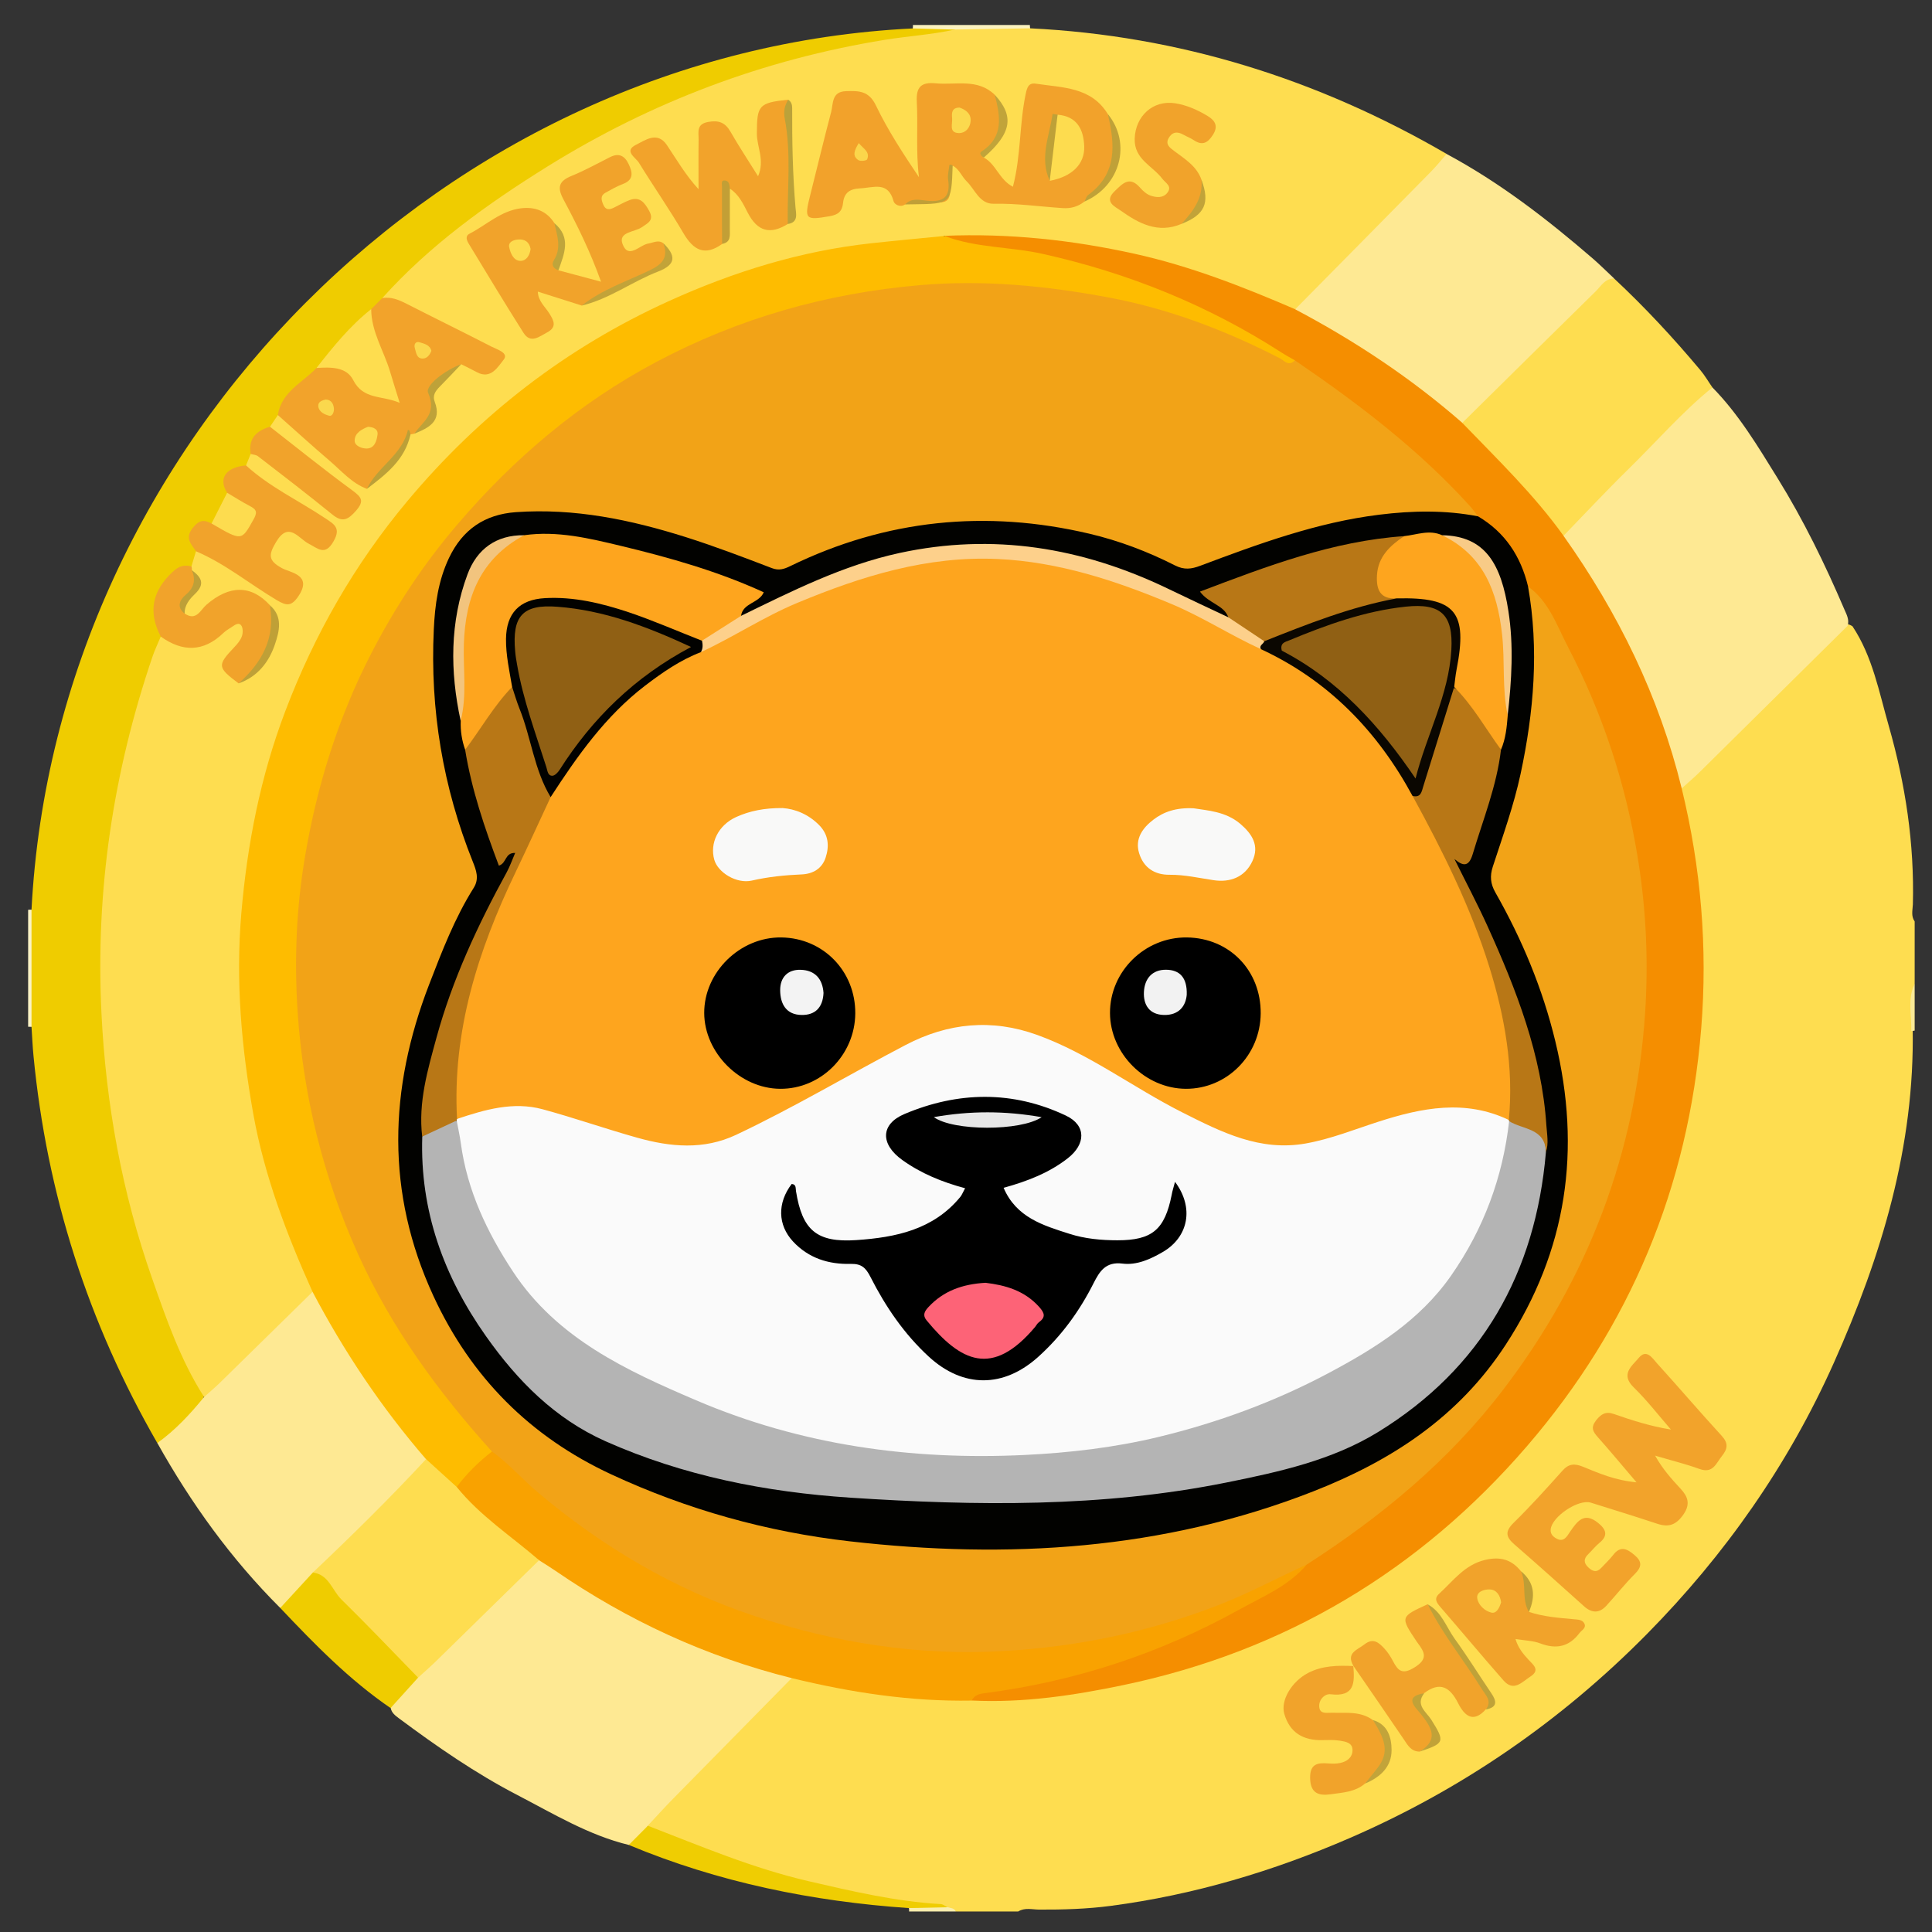 <?xml version="1.0" encoding="utf-8"?>
<!-- Generator: Adobe Illustrator 26.2.1, SVG Export Plug-In . SVG Version: 6.00 Build 0)  -->
<svg version="1.1" id="Layer_1" xmlns="http://www.w3.org/2000/svg" xmlns:xlink="http://www.w3.org/1999/xlink" x="0px" y="0px"
	 viewBox="0 0 32 32" style="enable-background:new 0 0 32 32;" xml:space="preserve">
<rect x="0" y="0" width="32" height="32" fill="#333333" stroke="none"/>
<style type="text/css">
	.st0{fill:#FEDD50;}
	.st1{fill:#FBF2BF;}
	.st2{fill:#FBF3C6;}
	.st3{fill:#FBEA96;}
	.st4{fill:#F9EEAD;}
	.st5{fill:#F58E00;}
	.st6{fill:#FEE993;}
	.st7{fill:#F9A200;}
	.st8{fill:#F2A32B;}
	.st9{fill:#F1A32B;}
	.st10{fill:#EFCD02;}
	.st11{fill:#BFA239;}
	.st12{fill:#C2A43A;}
	.st13{fill:#C1A238;}
	.st14{fill:#BE9E36;}
	.st15{fill:#EFCC00;}
	.st16{fill:#F2A317;}
	.st17{fill:#020200;}
	.st18{fill:#FEBC00;}
	.st19{fill:#FDDA4E;}
	.st20{fill:#FEDD4F;}
	.st21{fill:#FDDC4F;}
	.st22{fill:#F2A22B;}
	.st23{fill:#BBA23A;}
	.st24{fill:#C0A138;}
	.st25{fill:#C2A339;}
	.st26{fill:#BFA037;}
	.st27{fill:#BEA239;}
	.st28{fill:#C29F36;}
	.st29{fill:#BCA038;}
	.st30{fill:#C1A43A;}
	.st31{fill:#C09F37;}
	.st32{fill:#BFA53B;}
	.st33{fill:#BEA038;}
	.st34{fill:#C1A339;}
	.st35{fill:#B4B4B4;}
	.st36{fill:#FEA51E;}
	.st37{fill:#B87716;}
	.st38{fill:#FDD08B;}
	.st39{fill:#F2C47E;}
	.st40{fill:#F8CB87;}
	.st41{fill:#FDDB4F;}
	.st42{fill:#FBD74D;}
	.st43{fill:#FAD84D;}
	.st44{fill:#BEA138;}
	.st45{fill:#FBD94E;}
	.st46{fill:#FBD64B;}
	.st47{fill:#FAFAFA;}
	.st48{fill:#0B0701;}
	.st49{fill:#906014;}
	.st50{fill:#F9F9F8;}
	.st51{fill:#FD6377;}
	.st52{fill:#E7E7E7;}
	.st53{fill:#F3F3F3;}
	.st54{fill:#F2F2F2;}
</style>
<g>
	<path class="st0" d="M31.713,15.262c0,0.344,0,0.689,0,1.033c-0.074,0.242-0.013,0.49-0.033,0.734
		c0.036,1.958-0.518,3.78-1.305,5.542c-0.753,1.687-1.804,3.184-3.097,4.494c-1.418,1.436-3.06,2.571-4.918,3.377
		c-1.27,0.551-2.586,0.944-3.961,1.125c-0.394,0.052-0.791,0.064-1.189,0.062c-0.115-0.001-0.236-0.037-0.345,0.031
		c-0.344,0-0.689,0-1.033,0c-0.052-0.05-0.125-0.031-0.185-0.057c-1.679-0.087-3.256-0.566-4.784-1.238
		c-0.039-0.017-0.074-0.043-0.106-0.071c-0.1-0.118-0.009-0.204,0.062-0.276c0.721-0.733,1.446-1.462,2.181-2.181
		c0.055-0.053,0.12-0.089,0.201-0.088c0.945,0.161,1.887,0.343,2.851,0.331c1.656,0.012,3.25-0.301,4.768-0.956
		c2.425-1.046,4.313-2.718,5.662-4.986c0.926-1.557,1.446-3.245,1.606-5.055c0.112-1.267,0.014-2.508-0.253-3.744
		c-0.016-0.074-0.032-0.147-0.03-0.223c0.008-0.093,0.067-0.156,0.128-0.217c0.804-0.809,1.609-1.616,2.42-2.418
		c0.086-0.085,0.175-0.209,0.33-0.108c0.334,0.503,0.44,1.091,0.602,1.654c0.275,0.963,0.425,1.947,0.398,2.953
		C31.679,15.075,31.65,15.175,31.713,15.262z"/>
	<path class="st1" d="M17.058,0.414c0,0.019,0.002,0.038,0.004,0.056c-0.137,0.143-0.317,0.104-0.484,0.108
		c-0.246,0.005-0.492,0.008-0.738,0c-0.239-0.048-0.503,0.072-0.722-0.107c0.003-0.019,0.004-0.038,0.003-0.057
		C15.767,0.414,16.412,0.414,17.058,0.414z"/>
	<path class="st2" d="M0.522,17.008c-0.019,0-0.037-0.001-0.056-0.002c0-0.646,0-1.291,0-1.937c0.019-0.002,0.037-0.002,0.056-0.002
		c0.022,0.023,0.055,0.04,0.059,0.073c0.086,0.599,0.086,1.198,0,1.797C0.577,16.968,0.544,16.985,0.522,17.008z"/>
	<path class="st3" d="M31.713,17.07c-0.018,0.004-0.037,0.007-0.056,0.009c0.007-0.262-0.068-0.53,0.056-0.784
		C31.713,16.554,31.713,16.812,31.713,17.07z"/>
	<path class="st4" d="M15.057,31.66c0.002-0.019,0.001-0.038-0.003-0.057c0.212-0.08,0.427-0.038,0.641-0.014
		c0.05,0.016,0.109,0.013,0.137,0.071C15.573,31.66,15.315,31.66,15.057,31.66z"/>
	<path class="st5" d="M27.854,13.058c0.319,1.31,0.432,2.63,0.323,3.981c-0.213,2.623-1.178,4.931-2.882,6.91
		c-1.776,2.062-4.012,3.402-6.688,3.961c-0.826,0.173-1.663,0.298-2.514,0.256c0.005-0.203,0.17-0.189,0.299-0.211
		c0.869-0.145,1.723-0.345,2.549-0.658c0.846-0.32,1.642-0.736,2.404-1.222c0.091-0.058,0.173-0.126,0.24-0.212
		c0.565-0.409,1.147-0.792,1.679-1.249c1.014-0.871,1.842-1.891,2.493-3.055c0.667-1.194,1.108-2.468,1.302-3.823
		c0.306-2.144,0.058-4.218-0.796-6.214c-0.262-0.613-0.555-1.209-0.967-1.739c-0.048-0.044-0.085-0.097-0.101-0.159
		c-0.11-0.446-0.385-0.768-0.755-1.021c-0.89-1.021-1.945-1.846-3.072-2.586c-1.497-0.977-3.125-1.609-4.895-1.872
		c-0.202-0.03-0.411-0.009-0.606-0.075c-0.092-0.031-0.254-0.013-0.212-0.198c0.126-0.083,0.269-0.063,0.407-0.064
		c1.769-0.017,3.455,0.358,5.065,1.085c0.098,0.044,0.199,0.082,0.296,0.126c1.015,0.538,1.984,1.147,2.834,1.928
		c0.603,0.607,1.222,1.201,1.717,1.906c0.835,1.148,1.449,2.405,1.852,3.765C27.868,12.761,27.931,12.907,27.854,13.058z"/>
	<path class="st6" d="M10.415,30.558c-0.664-0.161-1.244-0.514-1.841-0.824c-0.695-0.36-1.339-0.806-1.966-1.273
		c-0.06-0.045-0.122-0.09-0.137-0.172c0.033-0.267,0.29-0.362,0.423-0.552c0.566-0.562,1.127-1.13,1.694-1.691
		c0.104-0.103,0.193-0.233,0.363-0.238c0.145,0.019,0.256,0.109,0.37,0.188c1.053,0.727,2.197,1.261,3.426,1.617
		c0.131,0.038,0.278,0.055,0.367,0.181c-0.655,0.666-1.311,1.332-1.966,1.999c-0.143,0.145-0.279,0.297-0.418,0.445
		C10.681,30.401,10.565,30.496,10.415,30.558z"/>
	<path class="st6" d="M27.854,13.058c-0.373-1.525-1.052-2.908-1.958-4.184c-0.03-0.142,0.078-0.213,0.157-0.293
		c0.67-0.674,1.342-1.347,2.017-2.016c0.078-0.077,0.146-0.195,0.292-0.149c0.437,0.445,0.754,0.977,1.079,1.502
		c0.429,0.692,0.785,1.422,1.105,2.17c0.038,0.088,0.088,0.174,0.057,0.277c-0.814,0.805-1.627,1.61-2.442,2.414
		C28.064,12.876,27.957,12.965,27.854,13.058z"/>
	<path class="st7" d="M13.115,27.795c-1.415-0.352-2.717-0.954-3.917-1.779c-0.088-0.06-0.179-0.116-0.269-0.173
		c-0.561-0.301-1.064-0.668-1.398-1.228c0.149-0.28,0.327-0.528,0.661-0.606c0.315,0.155,0.525,0.439,0.786,0.659
		c1.754,1.482,3.777,2.339,6.052,2.564c1.928,0.191,3.79-0.115,5.561-0.918c0.254-0.115,0.517-0.211,0.755-0.362
		c0.088-0.056,0.186-0.12,0.296-0.036c-0.298,0.353-0.723,0.526-1.109,0.74c-1.319,0.732-2.732,1.196-4.23,1.389
		c-0.092,0.012-0.166,0.036-0.209,0.122C15.083,28.185,14.093,28.033,13.115,27.795z"/>
	<path class="st8" d="M27.106,24.552c-0.243-0.285-0.437-0.519-0.64-0.747c-0.08-0.09-0.123-0.157-0.033-0.275
		c0.084-0.109,0.162-0.157,0.297-0.11c0.301,0.105,0.605,0.203,0.946,0.258c-0.204-0.234-0.394-0.482-0.616-0.698
		c-0.227-0.22-0.027-0.356,0.081-0.487c0.131-0.16,0.228,0.004,0.306,0.09c0.36,0.397,0.708,0.804,1.07,1.199
		c0.113,0.123,0.099,0.215,0.003,0.335c-0.098,0.122-0.147,0.294-0.37,0.214c-0.229-0.083-0.467-0.141-0.736-0.221
		c0.125,0.224,0.271,0.385,0.42,0.546c0.114,0.123,0.174,0.247,0.05,0.427c-0.121,0.174-0.242,0.218-0.432,0.156
		c-0.366-0.121-0.734-0.235-1.102-0.35c-0.206-0.065-0.647,0.232-0.666,0.443c-0.007,0.08,0.044,0.123,0.097,0.152
		c0.123,0.068,0.176-0.043,0.226-0.116c0.118-0.171,0.231-0.33,0.46-0.146c0.131,0.105,0.179,0.209,0.022,0.335
		c-0.066,0.053-0.119,0.124-0.181,0.183c-0.076,0.073-0.083,0.141-0.003,0.219c0.074,0.072,0.143,0.091,0.219,0.008
		c0.066-0.071,0.137-0.137,0.196-0.213c0.122-0.158,0.231-0.1,0.352,0.002c0.13,0.109,0.123,0.197,0.004,0.316
		c-0.167,0.166-0.312,0.353-0.472,0.526c-0.115,0.125-0.239,0.122-0.366,0.008c-0.383-0.343-0.765-0.688-1.153-1.024
		c-0.145-0.125-0.161-0.217-0.013-0.361c0.281-0.276,0.545-0.569,0.808-0.863c0.104-0.116,0.199-0.121,0.34-0.064
		C26.481,24.4,26.743,24.518,27.106,24.552z"/>
	<path class="st9" d="M25.324,26.698c0.243,0.081,0.497,0.099,0.749,0.122c0.065,0.006,0.138,0.007,0.169,0.071
		c0.036,0.075-0.044,0.108-0.08,0.156c-0.172,0.23-0.387,0.274-0.653,0.172c-0.116-0.044-0.249-0.046-0.408-0.072
		c0.044,0.148,0.127,0.247,0.216,0.343c0.079,0.085,0.198,0.172,0.031,0.279c-0.136,0.087-0.275,0.259-0.445,0.065
		c-0.353-0.402-0.695-0.812-1.045-1.216c-0.063-0.072-0.11-0.14-0.023-0.219c0.234-0.213,0.421-0.481,0.763-0.562
		c0.25-0.059,0.438-0.008,0.594,0.188C25.353,26.227,25.308,26.468,25.324,26.698z"/>
	<path class="st9" d="M23.514,29.012c-0.141,0-0.197-0.105-0.264-0.205c-0.276-0.407-0.556-0.811-0.834-1.215l0.002,0.002
		c-0.128-0.217,0.061-0.264,0.183-0.359c0.145-0.113,0.237-0.027,0.326,0.067c0.057,0.061,0.105,0.135,0.144,0.209
		c0.086,0.166,0.158,0.233,0.362,0.104c0.223-0.14,0.162-0.25,0.051-0.399c-0.006-0.009-0.013-0.017-0.019-0.026
		c-0.274-0.41-0.274-0.41,0.182-0.619c0.349,0.48,0.658,0.988,0.999,1.473c0.08,0.114,0.067,0.19-0.035,0.267
		c-0.212,0.238-0.357,0.104-0.46-0.101c-0.134-0.265-0.298-0.365-0.56-0.168c-0.091,0.049-0.168,0.102-0.086,0.22
		c0.042,0.061,0.076,0.126,0.118,0.187C23.859,28.799,23.857,28.801,23.514,29.012z"/>
	<path class="st9" d="M22.415,27.592c0.024,0.276,0.025,0.52-0.377,0.47c-0.095-0.012-0.204,0.093-0.186,0.219
		c0.016,0.117,0.131,0.084,0.21,0.087c0.232,0.007,0.47-0.029,0.676,0.121c0.382,0.378,0.351,0.636-0.128,1.052
		c-0.165,0.141-0.373,0.15-0.572,0.178c-0.189,0.026-0.332-0.01-0.338-0.263c-0.006-0.242,0.121-0.262,0.302-0.248
		c0.064,0.005,0.131,0.006,0.193-0.007c0.114-0.023,0.206-0.091,0.207-0.212c0.002-0.125-0.117-0.143-0.209-0.158
		c-0.094-0.015-0.193-0.011-0.289-0.009c-0.317,0.008-0.542-0.123-0.632-0.435c-0.065-0.225,0.124-0.536,0.391-0.676
		c0.238-0.125,0.495-0.127,0.753-0.116C22.418,27.594,22.415,27.592,22.415,27.592z"/>
	<path class="st10" d="M10.415,30.558c0.105-0.106,0.211-0.212,0.316-0.318c0.874,0.338,1.738,0.704,2.656,0.917
		c0.725,0.168,1.449,0.338,2.196,0.381c0.038,0.002,0.074,0.034,0.111,0.052c-0.214,0.005-0.427,0.009-0.641,0.014
		C13.453,31.493,11.9,31.178,10.415,30.558z"/>
	<path class="st11" d="M24.611,28.314c0.108-0.14-0.005-0.238-0.069-0.341c-0.292-0.47-0.645-0.901-0.894-1.399
		c0.232,0.124,0.305,0.374,0.446,0.569c0.212,0.293,0.403,0.601,0.606,0.901C24.79,28.176,24.807,28.278,24.611,28.314z"/>
	<path class="st12" d="M22.61,29.541c0.059-0.074,0.117-0.148,0.177-0.221c0.21-0.254,0.199-0.45-0.048-0.831
		c0.249,0.073,0.308,0.289,0.31,0.494C23.051,29.264,22.862,29.437,22.61,29.541z"/>
	<path class="st13" d="M23.514,29.012c0.322-0.198,0.199-0.397,0.02-0.622c-0.082-0.103-0.301-0.288,0.056-0.345
		c-0.153,0.196,0.035,0.309,0.116,0.438C23.935,28.849,23.931,28.873,23.514,29.012z"/>
	<path class="st14" d="M25.324,26.698c-0.126-0.208-0.034-0.459-0.131-0.673C25.421,26.213,25.434,26.443,25.324,26.698z"/>
	<path class="st15" d="M0.522,17.008c0-0.647,0-1.294,0-1.942C0.924,7.315,7.394,0.845,15.119,0.471
		c0.233,0.006,0.467,0.013,0.7,0.019c-0.016,0.165-0.152,0.122-0.246,0.132c-1.606,0.169-3.149,0.573-4.623,1.232
		C9.255,2.612,7.739,3.635,6.417,4.941C6.338,5.014,6.26,5.088,6.185,5.166C5.854,5.459,5.579,5.807,5.283,6.133
		C5.071,6.382,4.756,6.545,4.656,6.887c-0.029,0.087-0.07,0.166-0.15,0.219C4.33,7.199,4.198,7.322,4.202,7.541
		C4.196,7.62,4.163,7.686,4.099,7.735C3.89,7.81,3.716,7.908,3.789,8.18C3.752,8.378,3.675,8.556,3.52,8.693
		C3.201,8.771,3.198,8.777,3.285,9.145c-0.008,0.094-0.03,0.183-0.094,0.256c-0.457,0.167-0.634,0.5-0.507,0.961
		c0.023,0.083,0.043,0.163,0.025,0.249c-0.388,1.053-0.66,2.137-0.812,3.247c-0.348,2.545-0.108,5.032,0.764,7.455
		c0.215,0.597,0.485,1.171,0.729,1.756c-0.038,0.293-0.474,0.755-0.784,0.833c-1.146-1.99-1.831-4.127-2.051-6.412
		C0.539,17.329,0.533,17.168,0.522,17.008z"/>
	<path class="st6" d="M2.606,23.901c0.298-0.214,0.545-0.48,0.775-0.763c0.006-0.094,0.071-0.154,0.131-0.214
		c0.468-0.472,0.937-0.942,1.409-1.409c0.075-0.075,0.149-0.158,0.271-0.152c0.105,0.029,0.147,0.12,0.189,0.205
		c0.403,0.821,0.916,1.567,1.508,2.26c0.082,0.096,0.172,0.193,0.199,0.325c0.001,0.133-0.092,0.213-0.175,0.295
		c-0.556,0.55-1.094,1.119-1.669,1.65c-0.194,0.186-0.331,0.436-0.602,0.535C3.829,25.822,3.166,24.901,2.606,23.901z"/>
	<path class="st15" d="M4.642,26.633c0.18-0.195,0.359-0.391,0.539-0.586c0.141-0.086,0.226,0.017,0.296,0.105
		c0.383,0.479,0.851,0.874,1.268,1.32c0.083,0.089,0.213,0.158,0.178,0.317c-0.151,0.167-0.302,0.335-0.454,0.502
		C5.784,27.822,5.209,27.232,4.642,26.633z"/>
	<path class="st0" d="M5.177,21.397c-0.512,0.502-1.023,1.005-1.535,1.506c-0.084,0.082-0.174,0.157-0.261,0.236
		c-0.391-0.61-0.625-1.29-0.862-1.965c-0.5-1.423-0.765-2.887-0.839-4.399c-0.1-2.029,0.196-3.989,0.847-5.903
		c0.038-0.111,0.09-0.218,0.135-0.327c0.053-0.027,0.108-0.021,0.155,0.006c0.295,0.167,0.55,0.092,0.805-0.102
		c0.115-0.088,0.268-0.272,0.412-0.11c0.135,0.152,0.013,0.327-0.119,0.451c-0.182,0.171-0.181,0.306,0.058,0.412
		c0.494-0.242,0.678-0.712,0.441-1.131C4.088,9.786,3.835,9.791,3.472,10.08c-0.125,0.1-0.235,0.287-0.434,0.113
		c-0.079-0.145,0.018-0.25,0.095-0.347c0.103-0.129,0.108-0.248,0.02-0.38C3.147,9.436,3.152,9.408,3.17,9.383
		c0.025-0.084,0.051-0.168,0.076-0.252C3.378,9.036,3.469,9.15,3.563,9.203c0.336,0.189,0.648,0.42,0.981,0.615
		C4.656,9.883,4.775,9.975,4.872,9.81C4.959,9.663,4.83,9.602,4.737,9.533c-0.034-0.026-0.07-0.051-0.108-0.069
		C4.401,9.356,4.331,9.213,4.484,8.981c0.163-0.246,0.262-0.276,0.53-0.143c0.132,0.066,0.29,0.307,0.425,0.059
		c0.124-0.23-0.156-0.258-0.277-0.349C4.88,8.335,4.563,8.172,4.273,7.97C4.182,7.907,4.052,7.863,4.075,7.709
		c0.026-0.063,0.051-0.127,0.077-0.19C4.293,7.421,4.368,7.55,4.453,7.615c0.341,0.26,0.69,0.511,1.028,0.776
		c0.106,0.083,0.214,0.17,0.331,0.026c0.131-0.16-0.019-0.229-0.116-0.303c-0.307-0.235-0.622-0.459-0.924-0.7
		C4.654,7.32,4.485,7.258,4.472,7.068c0.044-0.065,0.087-0.129,0.131-0.194c0.329,0.077,0.515,0.351,0.75,0.554
		C5.586,7.63,5.8,7.855,6.07,8.011c0.301-0.219,0.542-0.487,0.7-0.826c0.021-0.022,0.045-0.04,0.072-0.055
		c0.206-0.103,0.316-0.234,0.301-0.5C7.125,6.315,7.413,6.173,7.63,6.006c0.113-0.018,0.203,0.056,0.307,0.076
		c0.119,0.023,0.225-0.023,0.265-0.13c0.041-0.11-0.08-0.135-0.149-0.171C7.484,5.49,6.915,5.199,6.332,4.937
		C7.121,4.059,8.071,3.378,9.064,2.76c1.721-1.071,3.583-1.774,5.589-2.1c0.388-0.063,0.781-0.086,1.165-0.171
		c0.415-0.007,0.829-0.013,1.244-0.02c2.472,0.121,4.763,0.841,6.898,2.08c0.039,0.116-0.046,0.181-0.111,0.247
		c-0.733,0.739-1.469,1.475-2.207,2.209c-0.054,0.054-0.117,0.093-0.19,0.117c-0.864-0.372-1.736-0.715-2.661-0.919
		c-1.039-0.23-2.085-0.341-3.148-0.297C15.281,4.124,14.867,4.038,14.48,4.1c-4.49,0.713-7.643,3.166-9.502,7.295
		c-0.525,1.166-0.782,2.403-0.885,3.68c-0.169,2.093,0.179,4.086,1.049,5.993C5.188,21.171,5.27,21.276,5.177,21.397z"/>
	<path class="st6" d="M21.452,5.123c0.752-0.762,1.505-1.523,2.255-2.286c0.089-0.091,0.169-0.191,0.253-0.287
		c0.883,0.474,1.67,1.083,2.425,1.735c0.121,0.105,0.234,0.219,0.351,0.328c-0.743,0.773-1.512,1.52-2.269,2.278
		c-0.066,0.066-0.132,0.148-0.247,0.112C23.374,6.264,22.444,5.647,21.452,5.123z"/>
	<path class="st0" d="M24.22,7.004c0.737-0.727,1.472-1.455,2.211-2.18c0.088-0.086,0.153-0.214,0.305-0.21
		c0.508,0.474,0.98,0.983,1.426,1.515c0.075,0.089,0.134,0.192,0.201,0.288c-0.506,0.411-0.932,0.904-1.396,1.358
		c-0.365,0.357-0.714,0.732-1.07,1.099C25.406,8.189,24.801,7.607,24.22,7.004z"/>
	<path class="st16" d="M21.642,25.915c-0.487,0.219-0.957,0.475-1.457,0.669c-1.147,0.445-2.328,0.691-3.56,0.762
		c-1.422,0.082-2.789-0.134-4.128-0.58c-1.328-0.442-2.51-1.14-3.581-2.041c-0.263-0.221-0.487-0.484-0.767-0.683
		c-0.142-0.04-0.238-0.143-0.331-0.247C6.14,21.901,5.13,19.71,4.892,17.182C4.58,13.871,5.504,10.937,7.68,8.432
		c1.867-2.149,4.252-3.413,7.08-3.754c2.264-0.273,4.437,0.079,6.45,1.213c0.073,0.041,0.142,0.1,0.237,0.077
		c1.043,0.711,2.044,1.471,2.896,2.41c0.05,0.055,0.092,0.116,0.138,0.175c-0.061,0.06-0.136,0.055-0.212,0.047
		c-1.264-0.138-2.458,0.16-3.628,0.59c-0.262,0.097-0.535,0.164-0.79,0.28c-0.15,0.068-0.294,0.035-0.435-0.033
		c-0.903-0.438-1.865-0.669-2.86-0.717c-0.942-0.045-1.868,0.112-2.748,0.461c-0.924,0.365-0.916,0.369-1.857,0.021
		C10.918,8.817,9.863,8.538,8.744,8.57c-0.873,0.024-1.228,0.42-1.38,1.173c-0.189,0.936-0.125,1.883,0.059,2.82
		c0.11,0.56,0.261,1.11,0.475,1.64c0.106,0.263,0.043,0.488-0.083,0.735c-0.66,1.295-1.184,2.633-1.124,4.123
		c0.044,1.084,0.361,2.076,0.921,3.018c0.853,1.436,2.183,2.182,3.68,2.718c0.966,0.345,1.968,0.561,2.984,0.674
		c1.111,0.123,2.228,0.137,3.347,0.052c0.959-0.073,1.903-0.219,2.824-0.48c1.407-0.399,2.783-0.899,3.791-2.025
		c1.464-1.634,1.971-3.538,1.45-5.689c-0.206-0.851-0.51-1.665-0.961-2.419c-0.125-0.208-0.142-0.421-0.072-0.651
		c0.103-0.34,0.234-0.669,0.33-1.012c0.294-1.059,0.377-2.135,0.275-3.227c-0.01-0.107-0.033-0.215,0.048-0.307
		c0.349,0.249,0.48,0.652,0.663,1.003c0.582,1.116,0.968,2.3,1.165,3.55c0.133,0.842,0.168,1.689,0.111,2.53
		c-0.157,2.299-0.941,4.374-2.342,6.212C24.006,24.189,22.883,25.117,21.642,25.915z"/>
	<path class="st17" d="M25.309,9.712c0.185,1.044,0.096,2.081-0.123,3.105c-0.112,0.522-0.295,1.03-0.461,1.539
		c-0.051,0.158-0.037,0.284,0.043,0.426c0.443,0.778,0.784,1.598,0.994,2.469c0.432,1.789,0.197,3.458-0.823,5.022
		c-0.782,1.2-1.894,1.922-3.19,2.43c-2.484,0.973-5.059,1.124-7.675,0.826c-1.371-0.156-2.692-0.525-3.948-1.108
		c-1.345-0.624-2.326-1.61-2.948-2.957c-0.789-1.71-0.739-3.425-0.07-5.158c0.213-0.551,0.423-1.1,0.739-1.602
		c0.094-0.15,0.04-0.293-0.016-0.432c-0.495-1.235-0.709-2.517-0.646-3.845c0.019-0.41,0.073-0.81,0.253-1.188
		C7.662,8.77,8.028,8.52,8.544,8.483c0.97-0.069,1.904,0.125,2.82,0.415c0.48,0.152,0.951,0.332,1.421,0.512
		c0.118,0.045,0.204,0.015,0.303-0.033c1.587-0.774,3.245-0.94,4.956-0.537c0.489,0.115,0.965,0.295,1.415,0.524
		c0.155,0.079,0.275,0.062,0.423,0.006c0.964-0.362,1.931-0.718,2.963-0.845c0.548-0.068,1.092-0.078,1.636,0.027
		C24.929,8.817,25.189,9.214,25.309,9.712z"/>
	<path class="st18" d="M21.447,5.968c-0.101,0.11-0.18,0.001-0.253-0.036c-0.901-0.463-1.839-0.82-2.837-1.006
		c-1.031-0.192-2.061-0.295-3.121-0.203C13.683,4.858,12.229,5.272,10.861,6C9.587,6.678,8.509,7.594,7.572,8.691
		c-0.561,0.657-1.031,1.371-1.423,2.132c-0.548,1.062-0.9,2.196-1.099,3.376c-0.143,0.85-0.177,1.71-0.12,2.564
		c0.093,1.397,0.426,2.741,1.007,4.023c0.551,1.215,1.324,2.273,2.211,3.256c-0.22,0.171-0.417,0.364-0.584,0.587
		c-0.267-0.046-0.393-0.248-0.508-0.461c-0.735-0.85-1.356-1.778-1.879-2.771c-0.427-0.949-0.798-1.92-0.982-2.948
		C4,17.352,3.901,16.253,3.997,15.13c0.098-1.152,0.317-2.266,0.725-3.342c0.482-1.273,1.149-2.441,2.026-3.489
		c1.197-1.431,2.634-2.543,4.335-3.314c1.07-0.485,2.179-0.829,3.35-0.956c0.403-0.044,0.807-0.081,1.211-0.121
		c0.523,0.2,1.086,0.176,1.626,0.297c1.418,0.316,2.737,0.849,3.956,1.634C21.297,5.885,21.373,5.925,21.447,5.968z"/>
	<path class="st0" d="M7.057,24.168c0.169,0.154,0.338,0.307,0.508,0.461c0.387,0.48,0.904,0.815,1.364,1.213
		c-0.566,0.555-1.131,1.11-1.698,1.664c-0.099,0.097-0.204,0.188-0.306,0.281c-0.423-0.434-0.84-0.873-1.272-1.297
		c-0.153-0.151-0.207-0.411-0.471-0.444C5.824,25.438,6.455,24.818,7.057,24.168z"/>
	<path class="st19" d="M24.863,26.54c-0.027,0.087-0.074,0.189-0.16,0.17c-0.111-0.025-0.218-0.126-0.235-0.236
		c-0.018-0.113,0.119-0.151,0.203-0.148C24.788,26.328,24.848,26.425,24.863,26.54z"/>
	<path class="st8" d="M6.077,8.097C5.83,8.005,5.661,7.805,5.469,7.64C5.176,7.39,4.891,7.13,4.602,6.874
		c0.06-0.385,0.407-0.534,0.639-0.778c0.309-0.113,0.48-0.082,0.701,0.191C6.081,6.457,6.24,6.507,6.459,6.497
		c-0.049-0.331-0.205-0.615-0.3-0.918C6.111,5.428,6.035,5.276,6.148,5.12C6.21,5.059,6.271,4.998,6.332,4.937
		C6.478,4.913,6.604,4.965,6.731,5.03C7.2,5.269,7.672,5.5,8.14,5.741c0.093,0.048,0.294,0.104,0.201,0.218
		C8.252,6.067,8.133,6.293,7.898,6.164C7.813,6.118,7.726,6.077,7.64,6.033C7.464,6.123,7.36,6.297,7.204,6.41
		C7.149,6.45,7.096,6.51,7.13,6.572c0.181,0.326-0.066,0.457-0.267,0.611C6.842,7.187,6.821,7.191,6.799,7.195
		C6.635,7.557,6.335,7.81,6.077,8.097z"/>
	<path class="st9" d="M4.075,7.709c0.389,0.356,0.867,0.579,1.301,0.868c0.159,0.105,0.277,0.166,0.148,0.39
		C5.384,9.213,5.267,9.084,5.112,9.005C4.944,8.918,4.779,8.624,4.57,8.982c-0.119,0.202-0.137,0.301,0.103,0.43
		C4.809,9.486,5.181,9.52,4.943,9.874c-0.115,0.171-0.195,0.164-0.359,0.066C4.136,9.674,3.731,9.337,3.247,9.131
		C3.168,9.013,3.058,8.917,3.19,8.747C3.291,8.617,3.375,8.6,3.504,8.671C3.608,8.637,3.69,8.691,3.769,8.744
		c0.14,0.093,0.229,0.049,0.309-0.087C4.16,8.519,4.104,8.446,3.985,8.378C3.895,8.325,3.8,8.272,3.762,8.162
		C3.611,7.925,3.741,7.737,4.075,7.709z"/>
	<path class="st9" d="M3.952,11.319c-0.354-0.266-0.357-0.298-0.069-0.602c0.05-0.053,0.101-0.113,0.124-0.18
		c0.019-0.054,0.019-0.142-0.014-0.181c-0.049-0.058-0.114,0.006-0.165,0.036c-0.046,0.027-0.091,0.057-0.129,0.093
		c-0.329,0.316-0.675,0.317-1.036,0.059c-0.217-0.413-0.138-0.763,0.202-1.077c0.1-0.092,0.187-0.118,0.307-0.084
		c0.005,0.02,0.007,0.04,0.007,0.061C3.284,9.579,3.3,9.698,3.162,9.836c-0.078,0.078-0.204,0.177-0.102,0.327
		c0.192,0.13,0.26-0.061,0.36-0.147c0.379-0.329,0.741-0.33,1.05,0.008C4.642,10.557,4.509,10.89,3.952,11.319z"/>
	<path class="st9" d="M4.472,7.068c0.453,0.353,0.899,0.714,1.362,1.053C5.988,8.235,6.04,8.295,5.895,8.461
		C5.764,8.61,5.671,8.659,5.502,8.52c-0.404-0.329-0.818-0.646-1.23-0.964C4.241,7.532,4.192,7.531,4.152,7.519
		C4.11,7.263,4.246,7.134,4.472,7.068z"/>
	<path class="st20" d="M6.148,5.12C6.15,5.497,6.359,5.812,6.462,6.159c0.045,0.152,0.093,0.303,0.158,0.513
		C6.324,6.545,6.018,6.625,5.85,6.295c-0.114-0.223-0.377-0.215-0.608-0.2C5.516,5.745,5.796,5.398,6.148,5.12z"/>
	<path class="st21" d="M3.762,8.162C3.89,8.237,4.015,8.318,4.147,8.386c0.113,0.059,0.113,0.11,0.05,0.222
		C3.999,8.96,4.007,8.965,3.504,8.671C3.59,8.501,3.676,8.332,3.762,8.162z"/>
	<path class="st22" d="M17.962,3.338c-0.105,0.084-0.225,0.118-0.358,0.109c-0.381-0.025-0.76-0.08-1.145-0.072
		c-0.236,0.005-0.31-0.238-0.45-0.374c-0.082-0.079-0.12-0.201-0.231-0.258c-0.094,0.133-0.035,0.283-0.041,0.424
		c-0.006,0.133-0.048,0.185-0.186,0.187c-0.186,0.003-0.377-0.042-0.56,0.032c-0.084,0.058-0.178-0.004-0.19-0.051
		c-0.091-0.341-0.334-0.225-0.557-0.215c-0.173,0.008-0.263,0.077-0.28,0.24c-0.015,0.14-0.08,0.197-0.222,0.221
		c-0.406,0.07-0.425,0.054-0.32-0.358c0.115-0.455,0.224-0.912,0.344-1.366c0.037-0.142,0.006-0.34,0.247-0.347
		c0.208-0.007,0.378-0.009,0.495,0.237c0.198,0.412,0.451,0.798,0.713,1.188c-0.053-0.421-0.014-0.838-0.036-1.252
		c-0.013-0.247,0.077-0.325,0.313-0.303c0.333,0.032,0.693-0.086,0.978,0.19c0.224,0.42,0.188,0.633-0.163,0.945
		c-0.035,0.031-0.06,0.054-0.018,0.095c0.203,0.107,0.256,0.368,0.482,0.483c0.134-0.511,0.106-1.029,0.21-1.528
		c0.023-0.108,0.043-0.198,0.17-0.179c0.439,0.068,0.916,0.05,1.192,0.504C18.609,2.484,18.529,2.94,17.962,3.338z"/>
	<path class="st9" d="M9.249,4.477c0.222,0.059,0.444,0.119,0.706,0.189C9.777,4.166,9.56,3.729,9.331,3.3
		C9.222,3.096,9.262,2.997,9.468,2.913c0.218-0.089,0.425-0.204,0.635-0.31c0.146-0.073,0.241-0.027,0.309,0.114
		c0.068,0.143,0.087,0.262-0.098,0.332c-0.1,0.038-0.194,0.092-0.287,0.144C9.94,3.241,9.96,3.312,9.991,3.387
		c0.04,0.099,0.105,0.088,0.18,0.051c0.087-0.042,0.17-0.092,0.26-0.125c0.172-0.062,0.249,0.049,0.322,0.181
		c0.085,0.155-0.02,0.199-0.123,0.27c-0.12,0.082-0.394,0.076-0.319,0.277c0.097,0.261,0.283,0.014,0.43-0.008
		c0.082-0.013,0.162-0.065,0.245-0.005c0.135,0.211,0.107,0.342-0.147,0.453c-0.408,0.177-0.802,0.387-1.203,0.58
		c-0.24-0.076-0.48-0.152-0.728-0.231c0.005,0.158,0.121,0.25,0.191,0.362C9.179,5.319,9.224,5.42,9.06,5.507
		C8.932,5.575,8.789,5.698,8.671,5.513C8.362,5.027,8.066,4.533,7.766,4.04C7.733,3.986,7.699,3.912,7.775,3.872
		c0.282-0.146,0.522-0.381,0.854-0.422c0.228-0.028,0.423,0.041,0.553,0.245C9.311,3.9,9.354,4.109,9.228,4.332
		C9.2,4.382,9.203,4.434,9.249,4.477z"/>
	<path class="st8" d="M13.048,3.71c-0.288,0.179-0.501,0.127-0.662-0.185c-0.075-0.145-0.147-0.304-0.296-0.399
		c-0.135,0.108-0.045,0.256-0.066,0.384c-0.028,0.176,0.051,0.365-0.063,0.531c-0.287,0.205-0.474,0.106-0.641-0.178
		c-0.232-0.397-0.496-0.775-0.737-1.167c-0.053-0.087-0.257-0.194-0.05-0.297c0.152-0.075,0.354-0.232,0.513,0.004
		c0.163,0.243,0.31,0.498,0.524,0.731c0-0.274-0.003-0.547,0.001-0.821c0.002-0.12-0.042-0.257,0.157-0.293
		c0.175-0.032,0.282,0.007,0.371,0.161c0.137,0.24,0.29,0.47,0.457,0.738c0.116-0.266-0.021-0.486-0.02-0.709
		c0.002-0.467,0.03-0.507,0.519-0.559c0.032,0.553,0.027,1.107,0.061,1.661C13.125,3.445,13.156,3.592,13.048,3.71z"/>
	<path class="st9" d="M19.57,3.708c-0.389,0.166-0.711-0.008-1.011-0.222c-0.087-0.062-0.282-0.142-0.097-0.319
		c0.131-0.126,0.246-0.259,0.421-0.059c0.048,0.055,0.11,0.111,0.177,0.133c0.09,0.03,0.199,0.043,0.271-0.043
		c0.094-0.113-0.027-0.167-0.081-0.239c-0.161-0.214-0.466-0.319-0.456-0.662c0.012-0.373,0.301-0.645,0.673-0.586
		c0.191,0.03,0.369,0.11,0.535,0.21c0.128,0.078,0.18,0.171,0.085,0.317c-0.085,0.131-0.175,0.178-0.315,0.083
		c-0.053-0.036-0.115-0.058-0.171-0.09c-0.1-0.057-0.186-0.048-0.245,0.057c-0.059,0.105,0.025,0.162,0.09,0.211
		c0.178,0.135,0.374,0.25,0.454,0.478C20,3.315,19.834,3.534,19.57,3.708z"/>
	<path class="st23" d="M13.048,3.71c-0.011-0.584,0.061-1.17-0.051-1.751c-0.02-0.106-0.004-0.213,0.059-0.307
		c0.05,0.032,0.065,0.081,0.065,0.136c-0.002,0.55,0.008,1.1,0.055,1.649C13.185,3.539,13.228,3.684,13.048,3.71z"/>
	<path class="st24" d="M17.962,3.338c0.02-0.036,0.031-0.085,0.061-0.108c0.486-0.356,0.445-0.839,0.326-1.341
		C18.746,2.373,18.557,3.082,17.962,3.338z"/>
	<path class="st25" d="M9.636,5.061c0.337-0.266,0.744-0.401,1.124-0.583c0.22-0.105,0.311-0.219,0.227-0.45
		c0.203,0.2,0.224,0.35-0.087,0.47C10.469,4.664,10.093,4.953,9.636,5.061z"/>
	<path class="st26" d="M3.952,11.319c0.389-0.345,0.614-0.755,0.517-1.295c0.221,0.188,0.157,0.434,0.086,0.645
		C4.456,10.965,4.267,11.209,3.952,11.319z"/>
	<path class="st27" d="M6.863,7.183c0.135-0.2,0.383-0.323,0.228-0.677C7.037,6.383,7.385,6.123,7.639,6.033
		c-0.118,0.124-0.234,0.249-0.354,0.37C7.214,6.475,7.159,6.546,7.201,6.657C7.323,6.981,7.1,7.087,6.863,7.183z"/>
	<path class="st28" d="M11.96,4.04c-0.001-0.316-0.003-0.631-0.001-0.947c0-0.041-0.027-0.123,0.065-0.1
		c0.059,0.014,0.057,0.081,0.065,0.132c0,0.222,0,0.445-0.001,0.667C12.087,3.895,12.112,4.014,11.96,4.04z"/>
	<path class="st29" d="M6.077,8.097c0.172-0.364,0.585-0.56,0.68-0.978c0.008,0.005,0.022,0.008,0.025,0.015
		C6.79,7.153,6.793,7.175,6.799,7.195C6.708,7.615,6.394,7.857,6.077,8.097z"/>
	<path class="st30" d="M16.296,2.609c-0.044-0.02-0.08-0.072-0.044-0.096c0.381-0.245,0.315-0.59,0.224-0.944
		C16.804,1.927,16.756,2.206,16.296,2.609z"/>
	<path class="st31" d="M14.992,3.386c0.103-0.112,0.241-0.075,0.358-0.062c0.275,0.031,0.397-0.061,0.354-0.347
		c-0.012-0.078,0.012-0.162,0.021-0.243c0-0.003,0.017-0.008,0.026-0.006c0.01,0.002,0.019,0.009,0.028,0.014
		c-0.021,0.634-0.021,0.634-0.66,0.642C15.076,3.385,15.034,3.386,14.992,3.386z"/>
	<path class="st32" d="M9.249,4.477c-0.081-0.032-0.126-0.084-0.073-0.17C9.302,4.104,9.229,3.9,9.182,3.696
		C9.468,3.934,9.345,4.207,9.249,4.477z"/>
	<path class="st33" d="M3.059,10.164c-0.142-0.112-0.08-0.23,0.018-0.313c0.14-0.118,0.168-0.246,0.1-0.407
		C3.333,9.559,3.406,9.67,3.226,9.841C3.144,9.92,3.052,10.024,3.059,10.164z"/>
	<path class="st34" d="M19.57,3.708c0.19-0.207,0.358-0.425,0.33-0.731C20.044,3.362,19.956,3.557,19.57,3.708z"/>
	<path class="st35" d="M25.605,19.086c-0.171,1.996-1.062,3.575-2.776,4.631c-0.763,0.47-1.645,0.663-2.52,0.839
		c-2.062,0.414-4.146,0.387-6.228,0.25c-1.395-0.092-2.764-0.361-4.053-0.935c-0.837-0.373-1.458-1.002-1.979-1.74
		c-0.7-0.991-1.095-2.079-1.055-3.306c0.165-0.168,0.338-0.318,0.601-0.253c0.074,0.085,0.097,0.19,0.115,0.297
		c0.292,1.696,1.198,2.937,2.737,3.72c1.109,0.564,2.257,1.013,3.486,1.23c1.626,0.287,3.249,0.276,4.873-0.036
		c1.467-0.282,2.828-0.836,4.067-1.655c1.118-0.738,1.712-1.842,1.967-3.139c0.029-0.147,0.031-0.302,0.139-0.422
		C25.393,18.546,25.608,18.724,25.605,19.086z"/>
	<path class="st36" d="M8.681,8.865c0.55-0.078,1.083,0.052,1.605,0.177c0.803,0.193,1.6,0.418,2.364,0.768
		c-0.076,0.182-0.347,0.174-0.376,0.392c-0.163,0.258-0.403,0.395-0.697,0.449c-0.335-0.044-0.618-0.231-0.93-0.339
		c-0.396-0.137-0.798-0.238-1.209-0.303c-0.19-0.03-0.383-0.041-0.571,0.021c-0.236,0.078-0.373,0.22-0.377,0.489
		c-0.004,0.279,0.033,0.553,0.051,0.829c-0.193,0.38-0.51,0.676-0.721,1.044c-0.021,0.037-0.072,0.04-0.116,0.025
		c-0.055-0.155-0.079-0.314-0.073-0.478c-0.028-0.561-0.076-1.123,0.008-1.681C7.735,9.614,7.982,9.067,8.681,8.865z"/>
	<path class="st37" d="M25.605,19.086c-0.007-0.403-0.382-0.373-0.609-0.516c-0.012-0.013-0.024-0.025-0.036-0.038
		c-0.11-0.366-0.026-0.744-0.075-1.116c-0.184-1.396-0.766-2.646-1.395-3.881c-0.053-0.104-0.129-0.199-0.127-0.325
		c0.254-0.514,0.372-1.077,0.575-1.61c0.03-0.078,0.026-0.169,0.106-0.222c0.469,0.192,0.637,0.62,0.817,1.039
		c-0.07,0.6-0.297,1.157-0.468,1.729c-0.06,0.198-0.145,0.217-0.303,0.082c0.183,0.37,0.377,0.736,0.548,1.112
		c0.478,1.055,0.898,2.128,0.975,3.302C25.623,18.789,25.654,18.939,25.605,19.086z"/>
	<path class="st37" d="M7.704,12.418c0.262-0.345,0.474-0.727,0.778-1.04c0.136,0.022,0.151,0.141,0.18,0.239
		c0.158,0.534,0.32,1.066,0.501,1.593c0.016,0.184-0.091,0.327-0.164,0.48c-0.439,0.92-0.903,1.83-1.137,2.832
		c-0.12,0.513-0.216,1.029-0.208,1.559c0.002,0.148,0.023,0.302-0.051,0.443c-0.013,0.012-0.026,0.024-0.039,0.035
		c-0.19,0.089-0.381,0.178-0.571,0.267c-0.068-0.568,0.091-1.106,0.237-1.641c0.264-0.964,0.684-1.864,1.163-2.738
		c0.053-0.098,0.09-0.204,0.14-0.32c-0.174-0.005-0.138,0.169-0.27,0.211C8.027,13.713,7.812,13.082,7.704,12.418z"/>
	<path class="st36" d="M24.861,12.417c-0.255-0.349-0.466-0.731-0.776-1.039c-0.142-0.183-0.023-0.372-0.002-0.553
		c0.073-0.628-0.102-0.834-0.739-0.835c-0.074,0-0.149,0.003-0.224,0c-0.211,0.001-0.346-0.092-0.386-0.307
		c-0.046-0.248,0.085-0.576,0.285-0.711c0.073-0.049,0.16-0.058,0.239-0.092c0.21-0.023,0.418-0.112,0.63-0.014
		c0.664,0.193,1.007,0.739,1.05,1.609c0.023,0.458,0.018,0.916,0.035,1.374C24.957,12.042,24.94,12.236,24.861,12.417z"/>
	<path class="st37" d="M23.258,8.88c-0.235,0.157-0.434,0.341-0.451,0.649c-0.013,0.232,0.048,0.401,0.328,0.381
		c-0.004,0.099-0.082,0.119-0.155,0.131c-0.607,0.099-1.175,0.319-1.734,0.564c-0.088,0.039-0.182,0.065-0.281,0.056
		c-0.233-0.107-0.508-0.157-0.62-0.437c-0.075-0.206-0.32-0.224-0.47-0.425C20.989,9.376,22.076,8.961,23.258,8.88z"/>
	<path class="st38" d="M20.345,10.224c0.198,0.132,0.396,0.264,0.594,0.396c0.01,0.083-0.029,0.134-0.104,0.16
		c-0.394-0.06-0.681-0.344-1.031-0.5c-1.165-0.52-2.347-0.96-3.648-0.934c-1.025,0.021-1.985,0.322-2.918,0.724
		c-0.414,0.179-0.819,0.376-1.203,0.614c-0.124,0.077-0.246,0.183-0.414,0.125c-0.043-0.068-0.047-0.134,0.007-0.198
		c0.216-0.137,0.431-0.274,0.647-0.411c0.847-0.413,1.688-0.837,2.62-1.04c1.555-0.337,3.027-0.093,4.445,0.588
		C19.674,9.91,20.01,10.066,20.345,10.224z"/>
	<path class="st39" d="M8.681,8.865c-0.719,0.388-0.973,1.017-0.998,1.804C7.67,11.092,7.737,11.521,7.63,11.94
		c-0.178-0.82-0.181-1.637,0.114-2.429C7.898,9.098,8.216,8.859,8.681,8.865z"/>
	<path class="st40" d="M24.972,11.848c-0.096-0.442-0.043-0.894-0.093-1.342c-0.08-0.714-0.307-1.307-0.992-1.641
		c0.717,0.013,0.977,0.48,1.097,1.257C25.073,10.692,25.038,11.274,24.972,11.848z"/>
	<path class="st41" d="M6.095,7.069C6.19,7.074,6.266,7.111,6.253,7.2C6.239,7.302,6.205,7.427,6.073,7.429
		C5.994,7.43,5.873,7.385,5.874,7.299C5.874,7.172,5.99,7.11,6.095,7.069z"/>
	<path class="st42" d="M7.145,5.811C7.12,5.876,7.075,5.934,7.012,5.938C6.897,5.947,6.893,5.837,6.87,5.762
		C6.853,5.705,6.884,5.647,6.952,5.67C7.028,5.694,7.12,5.711,7.145,5.811z"/>
	<path class="st43" d="M5.399,6.617C5.494,6.625,5.524,6.694,5.531,6.77c0.004,0.05-0.025,0.129-0.077,0.116
		c-0.076-0.019-0.17-0.061-0.182-0.154C5.262,6.657,5.333,6.63,5.399,6.617z"/>
	<path class="st21" d="M17.517,1.9c0.322,0.026,0.431,0.244,0.441,0.523c0.011,0.299-0.207,0.504-0.571,0.572
		C17.348,2.62,17.381,2.254,17.517,1.9z"/>
	<path class="st44" d="M17.517,1.9c-0.043,0.365-0.087,0.729-0.13,1.094c-0.174-0.377-0.006-0.739,0.047-1.107
		C17.461,1.892,17.489,1.896,17.517,1.9z"/>
	<path class="st45" d="M15.893,1.782c0.103,0.035,0.191,0.1,0.184,0.219c-0.006,0.114-0.086,0.208-0.201,0.203
		C15.712,2.197,15.78,2.05,15.77,1.958C15.762,1.876,15.761,1.782,15.893,1.782z"/>
	<path class="st46" d="M14.224,2.37c0.077,0.094,0.191,0.146,0.138,0.27c-0.01,0.022-0.11,0.034-0.143,0.013
		C14.113,2.585,14.148,2.493,14.224,2.37z"/>
	<path class="st21" d="M8.788,4.122c-0.01,0.104-0.071,0.2-0.167,0.199C8.505,4.32,8.455,4.194,8.434,4.096
		C8.415,4.008,8.503,3.973,8.581,3.967C8.691,3.958,8.766,4.005,8.788,4.122z"/>
	<path class="st47" d="M24.996,18.57c-0.106,0.934-0.424,1.788-0.962,2.559c-0.519,0.744-1.259,1.205-2.043,1.621
		c-0.888,0.471-1.826,0.814-2.796,1.049c-0.727,0.176-1.477,0.264-2.226,0.3c-1.876,0.09-3.704-0.164-5.437-0.905
		c-1.154-0.493-2.304-1.023-3.034-2.13c-0.429-0.65-0.759-1.343-0.865-2.126c-0.017-0.127-0.046-0.252-0.069-0.379
		c0,0,0.005-0.024,0.005-0.024c0.314-0.283,0.701-0.301,1.089-0.279c0.62,0.035,1.196,0.263,1.776,0.456
		c0.76,0.253,1.475,0.201,2.169-0.2c0.763-0.441,1.544-0.848,2.32-1.265c1.068-0.574,2.119-0.405,3.123,0.205
		c0.735,0.447,1.489,0.857,2.265,1.228c0.526,0.251,1.065,0.215,1.607,0.097c0.315-0.068,0.615-0.193,0.921-0.295
		c0.474-0.158,0.958-0.25,1.459-0.204c0.255,0.023,0.52,0.035,0.692,0.273L24.996,18.57z"/>
	<path class="st17" d="M11.628,10.613c0.012,0.065,0.018,0.13-0.021,0.189c-0.037,0.1-0.131,0.136-0.214,0.182
		c-0.81,0.452-1.432,1.098-1.937,1.867c-0.088,0.134-0.134,0.322-0.336,0.351c-0.274-0.453-0.322-0.985-0.516-1.466
		c-0.047-0.117-0.082-0.24-0.122-0.36c-0.044-0.263-0.104-0.525-0.101-0.795c0.006-0.422,0.219-0.65,0.645-0.674
		c0.477-0.027,0.936,0.084,1.382,0.232C10.821,10.278,11.222,10.454,11.628,10.613z"/>
	<path class="st36" d="M9.12,13.203c0.442-0.681,0.909-1.344,1.562-1.844c0.286-0.219,0.584-0.426,0.926-0.557
		c0.542-0.252,1.042-0.585,1.597-0.816c1.066-0.444,2.155-0.782,3.324-0.727c1.006,0.047,1.949,0.357,2.872,0.744
		c0.514,0.215,0.98,0.519,1.484,0.749c0.45,0.019,0.759,0.325,1.077,0.574c0.54,0.424,0.987,0.944,1.338,1.539
		c0.057,0.096,0.162,0.182,0.096,0.317c0.499,0.912,0.964,1.843,1.273,2.836c0.254,0.818,0.405,1.664,0.322,2.532
		c-0.725-0.346-1.443-0.202-2.16,0.029c-0.398,0.128-0.787,0.286-1.201,0.36c-0.76,0.136-1.395-0.185-2.047-0.514
		c-0.812-0.409-1.541-0.971-2.403-1.283c-0.75-0.272-1.478-0.201-2.178,0.165c-0.939,0.491-1.85,1.036-2.809,1.489
		c-0.539,0.254-1.088,0.202-1.635,0.049c-0.526-0.147-1.043-0.329-1.57-0.472c-0.488-0.132-0.957,0.006-1.418,0.16
		c-0.079-1.456,0.348-2.791,0.967-4.081C8.735,14.039,8.926,13.62,9.12,13.203z"/>
	<path class="st48" d="M23.396,13.183c-0.582-1.074-1.393-1.912-2.511-2.431c-0.035-0.066,0.044-0.084,0.055-0.131
		c0.716-0.285,1.432-0.57,2.195-0.71c0.974-0.023,1.178,0.221,0.99,1.182c-0.018,0.094-0.027,0.19-0.039,0.285
		c-0.17,0.547-0.341,1.093-0.51,1.64C23.547,13.108,23.538,13.218,23.396,13.183z"/>
	<path d="M19.462,19.575c0.32,0.427,0.223,0.914-0.201,1.161c-0.205,0.12-0.433,0.223-0.67,0.193
		c-0.277-0.035-0.379,0.129-0.477,0.323c-0.233,0.462-0.53,0.873-0.918,1.222c-0.573,0.516-1.243,0.521-1.815-0.006
		c-0.407-0.375-0.714-0.827-0.962-1.315c-0.079-0.156-0.15-0.223-0.329-0.219c-0.365,0.009-0.697-0.093-0.956-0.372
		c-0.252-0.272-0.262-0.636-0.021-0.952c0.078,0.007,0.063,0.071,0.071,0.118c0.103,0.647,0.342,0.856,0.998,0.812
		c0.651-0.044,1.278-0.171,1.725-0.717c0.026-0.032,0.04-0.073,0.078-0.142c-0.383-0.103-0.732-0.246-1.042-0.469
		c-0.361-0.259-0.364-0.591,0.039-0.761c0.886-0.374,1.792-0.391,2.673,0.027c0.339,0.161,0.331,0.473,0.029,0.708
		c-0.31,0.241-0.668,0.379-1.061,0.488c0.21,0.492,0.658,0.624,1.091,0.762c0.255,0.082,0.526,0.107,0.796,0.107
		c0.574,0,0.781-0.176,0.896-0.749C19.416,19.733,19.436,19.672,19.462,19.575z"/>
	<path class="st49" d="M11.446,10.716c-0.934,0.495-1.635,1.182-2.178,2.036c-0.027,0.042-0.078,0.096-0.119,0.097
		c-0.077,0.001-0.08-0.081-0.099-0.141c-0.178-0.561-0.384-1.113-0.485-1.696c-0.013-0.074-0.026-0.148-0.032-0.222
		c-0.054-0.585,0.122-0.786,0.702-0.74C10.002,10.108,10.712,10.375,11.446,10.716z"/>
	<path d="M14.166,16.786c-0.005,0.687-0.568,1.253-1.244,1.248c-0.663-0.004-1.255-0.595-1.258-1.255
		c-0.003-0.677,0.595-1.262,1.279-1.252C13.636,15.537,14.171,16.087,14.166,16.786z"/>
	<path d="M20.881,16.785c-0.005,0.694-0.559,1.252-1.24,1.249c-0.673-0.004-1.253-0.582-1.256-1.254
		c-0.003-0.691,0.578-1.262,1.275-1.253C20.365,15.537,20.886,16.075,20.881,16.785z"/>
	<path class="st50" d="M19.771,13.388c0.226,0.037,0.528,0.05,0.773,0.258c0.195,0.167,0.319,0.359,0.2,0.616
		c-0.124,0.268-0.371,0.357-0.64,0.317c-0.243-0.036-0.481-0.092-0.73-0.09c-0.251,0.003-0.434-0.118-0.507-0.359
		c-0.073-0.24,0.062-0.42,0.236-0.553C19.274,13.446,19.478,13.374,19.771,13.388z"/>
	<path class="st50" d="M12.962,13.384c0.203,0.014,0.426,0.099,0.608,0.285c0.154,0.158,0.168,0.344,0.105,0.536
		c-0.06,0.183-0.212,0.27-0.396,0.278c-0.279,0.012-0.552,0.039-0.826,0.102c-0.253,0.058-0.562-0.133-0.622-0.344
		c-0.078-0.275,0.064-0.572,0.361-0.708C12.417,13.431,12.66,13.382,12.962,13.384z"/>
	<path class="st49" d="M23.446,12.895c-0.6-0.886-1.288-1.637-2.215-2.118c-0.036-0.129,0.06-0.145,0.118-0.169
		c0.624-0.259,1.257-0.488,1.935-0.56c0.58-0.061,0.788,0.131,0.755,0.715C23.997,11.512,23.628,12.171,23.446,12.895z"/>
	<path class="st51" d="M16.323,21.247c0.322,0.039,0.642,0.124,0.89,0.401c0.094,0.105,0.107,0.171-0.008,0.255
		c-0.025,0.018-0.04,0.05-0.06,0.075c-0.712,0.846-1.236,0.573-1.798-0.109c-0.07-0.085-0.035-0.15,0.033-0.222
		C15.629,21.38,15.942,21.269,16.323,21.247z"/>
	<path class="st52" d="M17.253,18.504c-0.347,0.234-1.466,0.232-1.786-0.001C16.068,18.397,16.646,18.397,17.253,18.504z"/>
	<path class="st53" d="M13.64,16.447c-0.011,0.238-0.136,0.368-0.364,0.364c-0.254-0.004-0.352-0.182-0.354-0.407
		c-0.002-0.214,0.123-0.347,0.338-0.341C13.499,16.069,13.625,16.214,13.64,16.447z"/>
	<path class="st54" d="M19.656,16.478c-0.017,0.187-0.131,0.339-0.379,0.333c-0.237-0.006-0.342-0.164-0.33-0.384
		c0.012-0.219,0.138-0.367,0.366-0.365C19.539,16.063,19.666,16.192,19.656,16.478z"/>
</g>
</svg>
